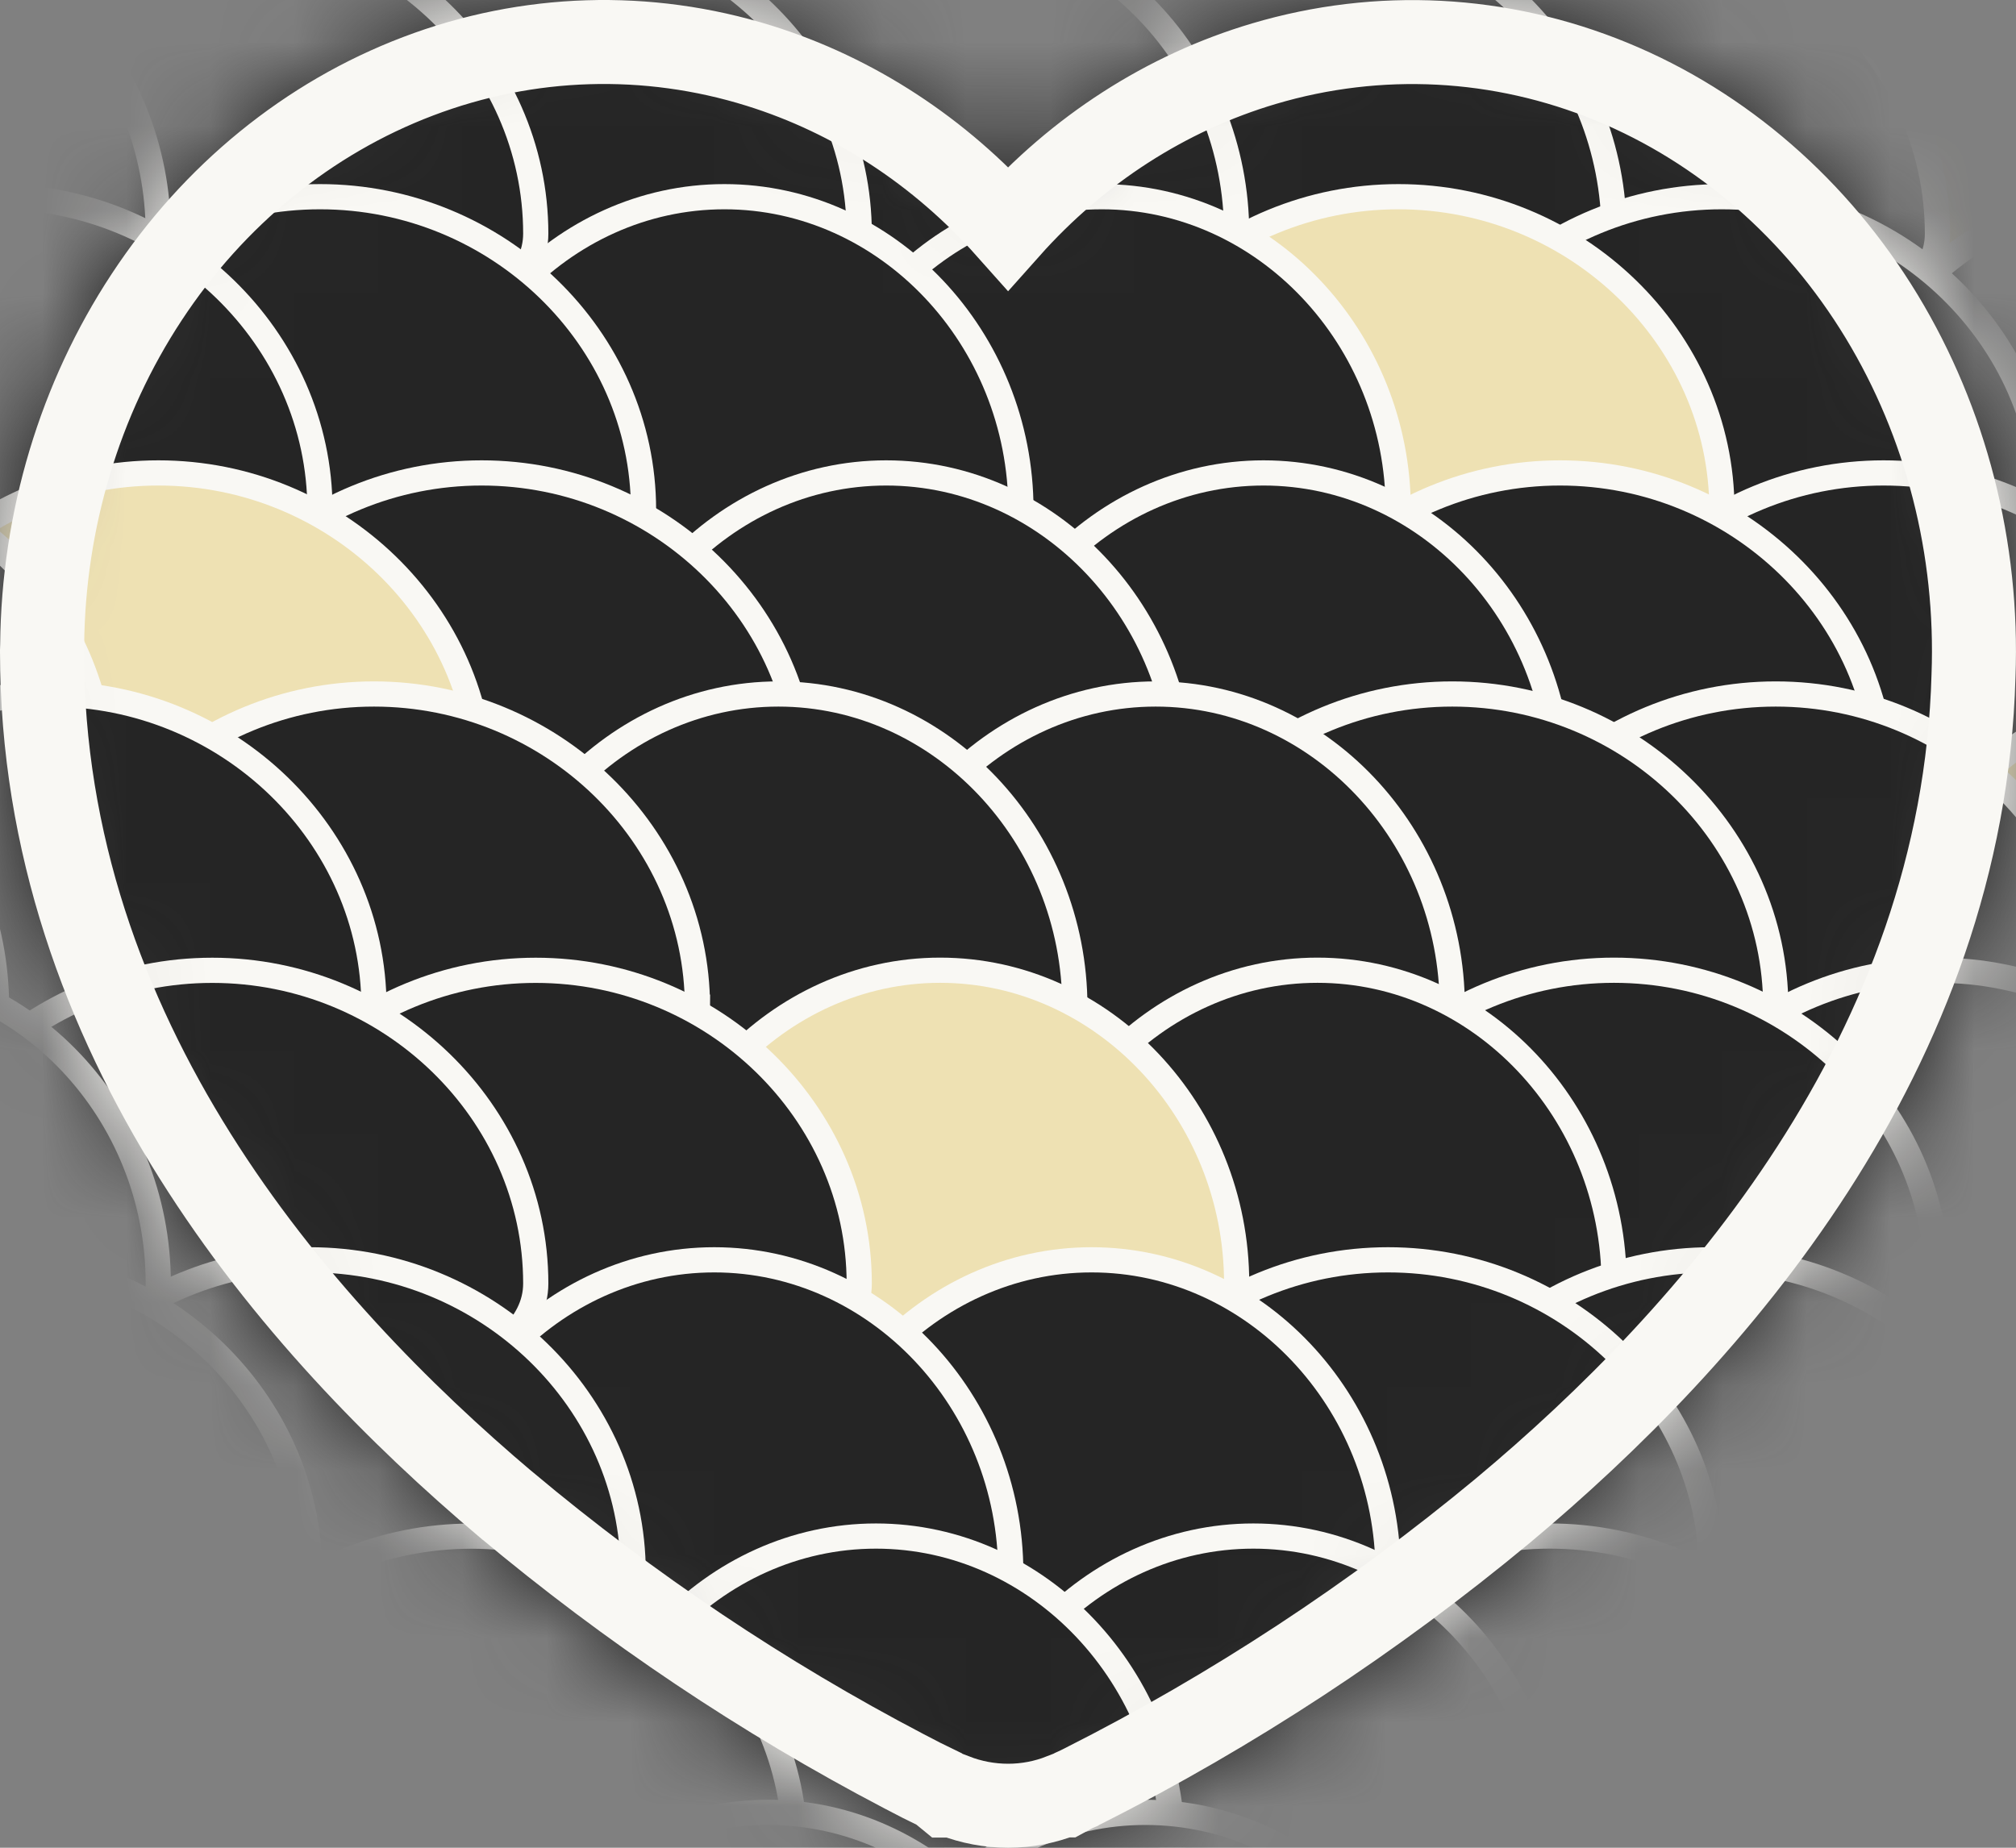 <svg width="24" height="22" viewBox="0 0 24 22" fill="none" xmlns="http://www.w3.org/2000/svg">
<rect x="0" y="0" width="24" height="22" fill="#808080" stroke="none"/>
<mask id="mask0_4745_13725" style="mask-type:alpha" maskUnits="userSpaceOnUse" x="0" y="0" width="24" height="22">
<path d="M17.897 17.982L17.898 17.981C20.381 15.906 23.372 12.532 23.494 8.044C23.551 6.532 23.169 5.035 22.4 3.766C21.629 2.496 20.506 1.515 19.185 0.972C17.862 0.428 16.414 0.353 15.048 0.758C13.881 1.104 12.831 1.784 12.001 2.716C11.191 1.806 10.171 1.136 9.036 0.782C7.704 0.367 6.285 0.411 4.978 0.908C3.671 1.404 2.544 2.325 1.746 3.538C0.949 4.749 0.516 6.194 0.502 7.676L0.5 7.748L0.5 7.748V7.76C0.5 12.343 3.514 15.795 6.025 17.915L6.027 17.916C7.499 19.149 9.086 20.212 10.761 21.089C10.9 21.163 11.04 21.234 11.181 21.301L11.276 21.379H11.357C11.563 21.459 11.781 21.5 12.002 21.5C12.223 21.5 12.441 21.458 12.646 21.377H12.675L12.78 21.32L12.789 21.316C12.79 21.315 12.791 21.315 12.793 21.314C12.81 21.306 12.856 21.286 12.903 21.261C14.672 20.367 16.347 19.268 17.897 17.982Z" fill="#212121" stroke="#F9F8F4"/>
</mask>
<g mask="url(#mask0_4745_13725)">
<path d="M29.484 -0.508C29.484 1.538 22.424 1.538 22.424 -0.508C22.424 -2.554 24.017 -4.237 25.954 -4.237C27.89 -4.237 29.484 -2.554 29.484 -0.508Z" fill="#252525" stroke="#F9F8F4" stroke-width="0.3" stroke-miterlimit="10"/>
<path d="M24.991 -0.508C24.991 1.538 17.289 1.538 17.289 -0.508C17.289 -2.554 19.027 -4.237 21.14 -4.237C23.253 -4.237 24.991 -2.554 24.991 -0.508H24.991Z" fill="#252525" stroke="#F9F8F4" stroke-width="0.3" stroke-miterlimit="10"/>
<path d="M26.917 2.782C26.917 4.827 19.215 4.827 19.215 2.782C19.215 0.736 20.953 -0.947 23.066 -0.947C25.178 -0.947 26.917 0.736 26.917 2.782H26.917Z" fill="#EEE1B3" stroke="#F9F8F4" stroke-width="0.3" stroke-miterlimit="10"/>
<path d="M21.14 -0.508C21.14 1.538 13.438 1.538 13.438 -0.508C13.438 -2.553 15.176 -4.237 17.289 -4.237C19.401 -4.237 21.14 -2.553 21.14 -0.508Z" fill="#252525" stroke="#F9F8F4" stroke-width="0.3" stroke-miterlimit="10"/>
<path d="M23.065 2.782C23.065 4.827 15.363 4.827 15.363 2.782C15.363 0.736 17.102 -0.947 19.214 -0.947C21.327 -0.947 23.065 0.736 23.065 2.782Z" fill="#252525" stroke="#F9F8F4" stroke-width="0.3" stroke-miterlimit="10"/>
<path d="M17.289 -0.508C17.289 1.538 10.229 1.538 10.229 -0.508C10.229 -2.554 11.822 -4.237 13.758 -4.237C15.695 -4.237 17.289 -2.554 17.289 -0.508Z" fill="#252525" stroke="#F9F8F4" stroke-width="0.3" stroke-miterlimit="10"/>
<path d="M19.215 2.782C19.215 4.827 12.154 4.827 12.154 2.782C12.154 0.736 13.748 -0.947 15.684 -0.947C17.621 -0.947 19.215 0.736 19.215 2.782Z" fill="#252525" stroke="#F9F8F4" stroke-width="0.3" stroke-miterlimit="10"/>
<path d="M12.796 -0.508C12.796 1.538 5.736 1.538 5.736 -0.508C5.736 -2.554 7.33 -4.237 9.266 -4.237C11.203 -4.237 12.796 -2.554 12.796 -0.508Z" fill="#252525" stroke="#F9F8F4" stroke-width="0.3" stroke-miterlimit="10"/>
<path d="M14.722 2.782C14.722 4.827 7.662 4.827 7.662 2.782C7.662 0.736 9.256 -0.947 11.192 -0.947C13.129 -0.947 14.722 0.736 14.722 2.782Z" fill="#252525" stroke="#F9F8F4" stroke-width="0.3" stroke-miterlimit="10"/>
<path d="M8.304 -0.508C8.304 1.538 0.602 1.538 0.602 -0.508C0.602 -2.554 2.34 -4.237 4.452 -4.237C6.565 -4.237 8.303 -2.554 8.303 -0.508H8.304Z" fill="#252525" stroke="#F9F8F4" stroke-width="0.3" stroke-miterlimit="10"/>
<path d="M10.229 2.782C10.229 4.827 2.527 4.827 2.527 2.782C2.527 0.736 4.266 -0.947 6.378 -0.947C8.491 -0.947 10.229 0.736 10.229 2.782H10.229Z" fill="#252525" stroke="#F9F8F4" stroke-width="0.3" stroke-miterlimit="10"/>
<path d="M4.452 -0.508C4.452 1.538 -3.25 1.538 -3.25 -0.508C-3.25 -2.553 -1.511 -4.237 0.601 -4.237C2.714 -4.237 4.452 -2.553 4.452 -0.508Z" fill="#252525" stroke="#F9F8F4" stroke-width="0.3" stroke-miterlimit="10"/>
<path d="M6.378 2.782C6.378 4.827 -1.324 4.827 -1.324 2.782C-1.324 0.736 0.414 -0.947 2.527 -0.947C4.639 -0.947 6.378 0.736 6.378 2.782Z" fill="#252525" stroke="#F9F8F4" stroke-width="0.3" stroke-miterlimit="10"/>
<path d="M-0.041 -0.508C-0.041 1.538 -7.102 1.538 -7.102 -0.508C-7.102 -2.553 -5.508 -4.237 -3.571 -4.237C-1.635 -4.237 -0.041 -2.553 -0.041 -0.508Z" fill="#EEE1B3" stroke="#F9F8F4" stroke-width="0.3" stroke-miterlimit="10"/>
<path d="M1.884 2.782C1.884 4.827 -5.176 4.827 -5.176 2.782C-5.176 0.736 -3.582 -0.947 -1.646 -0.947C0.291 -0.947 1.884 0.736 1.884 2.782Z" fill="#252525" stroke="#F9F8F4" stroke-width="0.3" stroke-miterlimit="10"/>
<path d="M28.841 6.071C28.841 8.116 21.781 8.116 21.781 6.071C21.781 4.025 23.375 2.342 25.311 2.342C27.248 2.342 28.841 4.025 28.841 6.071Z" fill="#252525" stroke="#F9F8F4" stroke-width="0.3" stroke-miterlimit="10"/>
<path d="M30.767 9.36C30.767 11.406 23.707 11.406 23.707 9.36C23.707 7.315 25.3 5.631 27.237 5.631C29.174 5.631 30.767 7.315 30.767 9.36Z" fill="#252525" stroke="#F9F8F4" stroke-width="0.3" stroke-miterlimit="10"/>
<path d="M24.349 6.071C24.349 8.116 16.646 8.116 16.646 6.071C16.646 4.025 18.385 2.342 20.497 2.342C22.61 2.342 24.348 4.025 24.348 6.071H24.349Z" fill="#252525" stroke="#F9F8F4" stroke-width="0.3" stroke-miterlimit="10"/>
<path d="M26.274 9.36C26.274 11.406 18.572 11.406 18.572 9.36C18.572 7.315 20.311 5.631 22.423 5.631C24.536 5.631 26.274 7.315 26.274 9.36H26.274Z" fill="#252525" stroke="#F9F8F4" stroke-width="0.3" stroke-miterlimit="10"/>
<path d="M20.499 6.071C20.499 8.116 12.797 8.116 12.797 6.071C12.797 4.025 14.536 2.342 16.648 2.342C18.761 2.342 20.499 4.025 20.499 6.071Z" fill="#EEE1B3" stroke="#F9F8F4" stroke-width="0.3" stroke-miterlimit="10"/>
<path d="M22.423 9.36C22.423 11.406 14.721 11.406 14.721 9.36C14.721 7.315 16.459 5.631 18.572 5.631C20.684 5.631 22.423 7.315 22.423 9.36Z" fill="#252525" stroke="#F9F8F4" stroke-width="0.3" stroke-miterlimit="10"/>
<path d="M16.646 6.071C16.646 8.116 9.586 8.116 9.586 6.071C9.586 4.025 11.179 2.342 13.116 2.342C15.052 2.342 16.646 4.025 16.646 6.071Z" fill="#252525" stroke="#F9F8F4" stroke-width="0.3" stroke-miterlimit="10"/>
<path d="M18.572 9.36C18.572 11.406 11.512 11.406 11.512 9.36C11.512 7.315 13.105 5.631 15.042 5.631C16.978 5.631 18.572 7.315 18.572 9.36Z" fill="#252525" stroke="#F9F8F4" stroke-width="0.3" stroke-miterlimit="10"/>
<path d="M12.154 6.071C12.154 8.116 5.094 8.116 5.094 6.071C5.094 4.025 6.687 2.342 8.624 2.342C10.56 2.342 12.154 4.025 12.154 6.071Z" fill="#252525" stroke="#F9F8F4" stroke-width="0.3" stroke-miterlimit="10"/>
<path d="M14.08 9.36C14.08 11.406 7.02 11.406 7.02 9.36C7.02 7.315 8.613 5.631 10.55 5.631C12.486 5.631 14.08 7.315 14.08 9.36Z" fill="#252525" stroke="#F9F8F4" stroke-width="0.3" stroke-miterlimit="10"/>
<path d="M7.661 6.071C7.661 8.116 -0.041 8.116 -0.041 6.071C-0.041 4.025 1.697 2.342 3.81 2.342C5.922 2.342 7.661 4.025 7.661 6.071H7.661Z" fill="#252525" stroke="#F9F8F4" stroke-width="0.3" stroke-miterlimit="10"/>
<path d="M9.585 9.36C9.585 11.406 1.883 11.406 1.883 9.36C1.883 7.315 3.621 5.631 5.734 5.631C7.846 5.631 9.585 7.315 9.585 9.36H9.585Z" fill="#252525" stroke="#F9F8F4" stroke-width="0.3" stroke-miterlimit="10"/>
<path d="M3.809 6.071C3.809 8.116 -3.893 8.116 -3.893 6.071C-3.893 4.025 -2.154 2.342 -0.041 2.342C2.071 2.342 3.809 4.025 3.809 6.071Z" fill="#252525" stroke="#F9F8F4" stroke-width="0.3" stroke-miterlimit="10"/>
<path d="M5.737 9.36C5.737 11.406 -1.965 11.406 -1.965 9.36C-1.965 7.315 -0.226 5.631 1.886 5.631C3.999 5.631 5.737 7.315 5.737 9.36Z" fill="#EEE1B3" stroke="#F9F8F4" stroke-width="0.3" stroke-miterlimit="10"/>
<path d="M1.242 9.36C1.242 11.406 -5.818 11.406 -5.818 9.36C-5.818 7.315 -4.225 5.631 -2.288 5.631C-0.351 5.631 1.242 7.315 1.242 9.36Z" fill="#252525" stroke="#F9F8F4" stroke-width="0.3" stroke-miterlimit="10"/>
<path d="M29.484 11.992C29.484 14.038 22.424 14.038 22.424 11.992C22.424 9.946 24.017 8.263 25.954 8.263C27.89 8.263 29.484 9.946 29.484 11.992Z" fill="#EEE1B3" stroke="#F9F8F4" stroke-width="0.3" stroke-miterlimit="10"/>
<path d="M24.991 11.992C24.991 14.038 17.289 14.038 17.289 11.992C17.289 9.946 19.027 8.263 21.14 8.263C23.253 8.263 24.991 9.946 24.991 11.992H24.991Z" fill="#252525" stroke="#F9F8F4" stroke-width="0.3" stroke-miterlimit="10"/>
<path d="M26.917 15.281C26.917 17.327 19.215 17.327 19.215 15.281C19.215 13.236 20.953 11.552 23.066 11.552C25.178 11.552 26.917 13.236 26.917 15.281H26.917Z" fill="#252525" stroke="#F9F8F4" stroke-width="0.3" stroke-miterlimit="10"/>
<path d="M21.14 11.992C21.14 14.038 13.438 14.038 13.438 11.992C13.438 9.947 15.176 8.263 17.289 8.263C19.401 8.263 21.14 9.947 21.14 11.992Z" fill="#252525" stroke="#F9F8F4" stroke-width="0.3" stroke-miterlimit="10"/>
<path d="M23.065 15.281C23.065 17.327 15.363 17.327 15.363 15.281C15.363 13.236 17.102 11.552 19.214 11.552C21.327 11.552 23.065 13.236 23.065 15.281Z" fill="#252525" stroke="#F9F8F4" stroke-width="0.3" stroke-miterlimit="10"/>
<path d="M17.289 11.992C17.289 14.038 10.229 14.038 10.229 11.992C10.229 9.946 11.822 8.263 13.758 8.263C15.695 8.263 17.289 9.946 17.289 11.992Z" fill="#252525" stroke="#F9F8F4" stroke-width="0.3" stroke-miterlimit="10"/>
<path d="M19.215 15.281C19.215 17.327 12.154 17.327 12.154 15.281C12.154 13.236 13.748 11.552 15.684 11.552C17.621 11.552 19.215 13.236 19.215 15.281Z" fill="#252525" stroke="#F9F8F4" stroke-width="0.3" stroke-miterlimit="10"/>
<path d="M12.796 11.992C12.796 14.038 5.736 14.038 5.736 11.992C5.736 9.946 7.33 8.263 9.266 8.263C11.203 8.263 12.796 9.946 12.796 11.992Z" fill="#252525" stroke="#F9F8F4" stroke-width="0.3" stroke-miterlimit="10"/>
<path d="M14.722 15.281C14.722 17.327 7.662 17.327 7.662 15.281C7.662 13.236 9.256 11.552 11.192 11.552C13.129 11.552 14.722 13.236 14.722 15.281Z" fill="#EEE1B3" stroke="#F9F8F4" stroke-width="0.3" stroke-miterlimit="10"/>
<path d="M8.304 11.992C8.304 14.038 0.602 14.038 0.602 11.992C0.602 9.946 2.34 8.263 4.452 8.263C6.565 8.263 8.303 9.946 8.303 11.992H8.304Z" fill="#252525" stroke="#F9F8F4" stroke-width="0.3" stroke-miterlimit="10"/>
<path d="M10.229 15.282C10.229 17.327 2.527 17.327 2.527 15.282C2.527 13.236 4.266 11.553 6.378 11.553C8.491 11.553 10.229 13.236 10.229 15.282H10.229Z" fill="#252525" stroke="#F9F8F4" stroke-width="0.3" stroke-miterlimit="10"/>
<path d="M4.452 11.992C4.452 14.038 -3.25 14.038 -3.25 11.992C-3.25 9.947 -1.511 8.263 0.601 8.263C2.714 8.263 4.452 9.947 4.452 11.992Z" fill="#252525" stroke="#F9F8F4" stroke-width="0.3" stroke-miterlimit="10"/>
<path d="M6.378 15.282C6.378 17.327 -1.324 17.327 -1.324 15.282C-1.324 13.236 0.414 11.553 2.527 11.553C4.639 11.553 6.378 13.236 6.378 15.282Z" fill="#252525" stroke="#F9F8F4" stroke-width="0.3" stroke-miterlimit="10"/>
<path d="M-0.041 11.992C-0.041 14.038 -7.102 14.038 -7.102 11.992C-7.102 9.947 -5.508 8.263 -3.571 8.263C-1.635 8.263 -0.041 9.947 -0.041 11.992Z" fill="#252525" stroke="#F9F8F4" stroke-width="0.3" stroke-miterlimit="10"/>
<path d="M1.884 15.281C1.884 17.327 -5.176 17.327 -5.176 15.281C-5.176 13.236 -3.582 11.552 -1.646 11.552C0.291 11.552 1.884 13.236 1.884 15.281Z" fill="#252525" stroke="#F9F8F4" stroke-width="0.3" stroke-miterlimit="10"/>
<path d="M28.72 18.729C28.72 20.774 21.66 20.774 21.66 18.729C21.66 16.683 23.254 15 25.19 15C27.127 15 28.72 16.683 28.72 18.729Z" fill="#EEE1B3" stroke="#F9F8F4" stroke-width="0.3" stroke-miterlimit="10"/>
<path d="M30.644 22.018C30.644 24.064 23.584 24.064 23.584 22.018C23.584 19.973 25.177 18.29 27.114 18.29C29.05 18.29 30.644 19.973 30.644 22.018Z" fill="#252525" stroke="#F9F8F4" stroke-width="0.3" stroke-miterlimit="10"/>
<path d="M24.226 18.729C24.226 20.774 16.523 20.774 16.523 18.729C16.523 16.683 18.262 15 20.374 15C22.487 15 24.225 16.683 24.225 18.729H24.226Z" fill="#252525" stroke="#F9F8F4" stroke-width="0.3" stroke-miterlimit="10"/>
<path d="M26.151 22.018C26.151 24.064 18.449 24.064 18.449 22.018C18.449 19.972 20.188 18.289 22.3 18.289C24.413 18.289 26.151 19.972 26.151 22.018H26.151Z" fill="#252525" stroke="#F9F8F4" stroke-width="0.3" stroke-miterlimit="10"/>
<path d="M20.376 18.729C20.376 20.774 12.674 20.774 12.674 18.729C12.674 16.683 14.412 15 16.525 15C18.637 15 20.376 16.683 20.376 18.729Z" fill="#252525" stroke="#F9F8F4" stroke-width="0.3" stroke-miterlimit="10"/>
<path d="M22.3 22.018C22.3 24.064 14.598 24.064 14.598 22.018C14.598 19.973 16.336 18.289 18.449 18.289C20.561 18.289 22.3 19.973 22.3 22.018Z" fill="#252525" stroke="#F9F8F4" stroke-width="0.3" stroke-miterlimit="10"/>
<path d="M16.525 18.729C16.525 20.774 9.465 20.774 9.465 18.729C9.465 16.683 11.058 15 12.995 15C14.931 15 16.525 16.683 16.525 18.729Z" fill="#252525" stroke="#F9F8F4" stroke-width="0.3" stroke-miterlimit="10"/>
<path d="M18.451 22.018C18.451 24.064 11.391 24.064 11.391 22.018C11.391 19.972 12.984 18.289 14.921 18.289C16.857 18.289 18.451 19.972 18.451 22.018Z" fill="#252525" stroke="#F9F8F4" stroke-width="0.3" stroke-miterlimit="10"/>
<path d="M12.033 18.729C12.033 20.774 4.973 20.774 4.973 18.729C4.973 16.683 6.566 15 8.503 15C10.439 15 12.033 16.683 12.033 18.729Z" fill="#252525" stroke="#F9F8F4" stroke-width="0.3" stroke-miterlimit="10"/>
<path d="M13.959 22.018C13.959 24.064 6.898 24.064 6.898 22.018C6.898 19.972 8.492 18.289 10.428 18.289C12.365 18.289 13.959 19.972 13.959 22.018Z" fill="#252525" stroke="#F9F8F4" stroke-width="0.3" stroke-miterlimit="10"/>
<path d="M7.538 18.729C7.538 20.774 -0.164 20.774 -0.164 18.729C-0.164 16.683 1.574 15 3.687 15C5.799 15 7.538 16.683 7.538 18.729H7.538Z" fill="#252525" stroke="#F9F8F4" stroke-width="0.3" stroke-miterlimit="10"/>
<path d="M9.464 22.018C9.464 24.064 1.762 24.064 1.762 22.018C1.762 19.973 3.5 18.29 5.613 18.29C7.725 18.29 9.464 19.973 9.464 22.018H9.464Z" fill="#252525" stroke="#F9F8F4" stroke-width="0.3" stroke-miterlimit="10"/>
<path d="M3.686 18.729C3.686 20.774 -4.016 20.774 -4.016 18.729C-4.016 16.683 -2.277 15 -0.164 15C1.948 15 3.686 16.683 3.686 18.729Z" fill="#252525" stroke="#F9F8F4" stroke-width="0.3" stroke-miterlimit="10"/>
<path d="M5.614 22.018C5.614 24.064 -2.088 24.064 -2.088 22.018C-2.088 19.973 -0.349 18.29 1.763 18.29C3.876 18.29 5.614 19.973 5.614 22.018Z" fill="#252525" stroke="#F9F8F4" stroke-width="0.3" stroke-miterlimit="10"/>
<path d="M1.119 22.018C1.119 24.064 -5.941 24.064 -5.941 22.018C-5.941 19.973 -4.348 18.289 -2.411 18.289C-0.474 18.289 1.119 19.973 1.119 22.018Z" fill="#252525" stroke="#F9F8F4" stroke-width="0.3" stroke-miterlimit="10"/>
<path d="M29.361 25.308C29.361 27.353 22.301 27.353 22.301 25.308C22.301 23.262 23.894 21.579 25.831 21.579C27.767 21.579 29.361 23.262 29.361 25.308Z" fill="#252525" stroke="#F9F8F4" stroke-width="0.3" stroke-miterlimit="10"/>
<path d="M24.87 25.308C24.87 27.353 17.168 27.353 17.168 25.308C17.168 23.262 18.906 21.579 21.019 21.579C23.131 21.579 24.87 23.262 24.87 25.308H24.87Z" fill="#252525" stroke="#F9F8F4" stroke-width="0.3" stroke-miterlimit="10"/>
<path d="M21.018 25.308C21.018 27.353 13.316 27.353 13.316 25.308C13.316 23.262 15.055 21.579 17.168 21.579C19.28 21.579 21.018 23.262 21.018 25.308Z" fill="#252525" stroke="#F9F8F4" stroke-width="0.3" stroke-miterlimit="10"/>
<path d="M17.166 25.308C17.166 27.353 10.105 27.353 10.105 25.308C10.105 23.262 11.699 21.579 13.636 21.579C15.572 21.579 17.166 23.262 17.166 25.308Z" fill="#252525" stroke="#F9F8F4" stroke-width="0.3" stroke-miterlimit="10"/>
<path d="M12.674 25.308C12.674 27.353 5.613 27.353 5.613 25.308C5.613 23.262 7.207 21.579 9.143 21.579C11.08 21.579 12.674 23.262 12.674 25.308Z" fill="#252525" stroke="#F9F8F4" stroke-width="0.3" stroke-miterlimit="10"/>
<path d="M8.183 25.308C8.183 27.353 0.48 27.353 0.48 25.308C0.48 23.262 2.219 21.579 4.331 21.579C6.444 21.579 8.182 23.262 8.182 25.308H8.183Z" fill="#EEE1B3" stroke="#F9F8F4" stroke-width="0.3" stroke-miterlimit="10"/>
<path d="M4.331 25.308C4.331 27.353 -3.371 27.353 -3.371 25.308C-3.371 23.262 -1.633 21.579 0.48 21.579C2.593 21.579 4.331 23.262 4.331 25.308Z" fill="#252525" stroke="#F9F8F4" stroke-width="0.3" stroke-miterlimit="10"/>
</g>
<path d="M17.897 17.982L17.898 17.981C20.381 15.906 23.372 12.532 23.494 8.044C23.551 6.532 23.169 5.035 22.4 3.766C21.629 2.496 20.506 1.515 19.185 0.972C17.862 0.428 16.414 0.353 15.048 0.758C13.881 1.104 12.831 1.784 12.001 2.716C11.191 1.806 10.171 1.136 9.036 0.782C7.704 0.367 6.285 0.411 4.978 0.908C3.671 1.404 2.544 2.325 1.746 3.538C0.949 4.749 0.516 6.194 0.502 7.676L0.5 7.748L0.5 7.748V7.76C0.5 12.343 3.514 15.795 6.025 17.915L6.027 17.916C7.499 19.149 9.086 20.212 10.761 21.089C10.9 21.163 11.04 21.234 11.181 21.301L11.276 21.379H11.357C11.563 21.459 11.781 21.5 12.002 21.5C12.223 21.5 12.441 21.458 12.646 21.377H12.675L12.78 21.32L12.789 21.316C12.79 21.315 12.791 21.315 12.793 21.314C12.81 21.306 12.856 21.286 12.903 21.261C14.672 20.367 16.347 19.268 17.897 17.982Z" stroke="#F9F8F4"/>
</svg>
